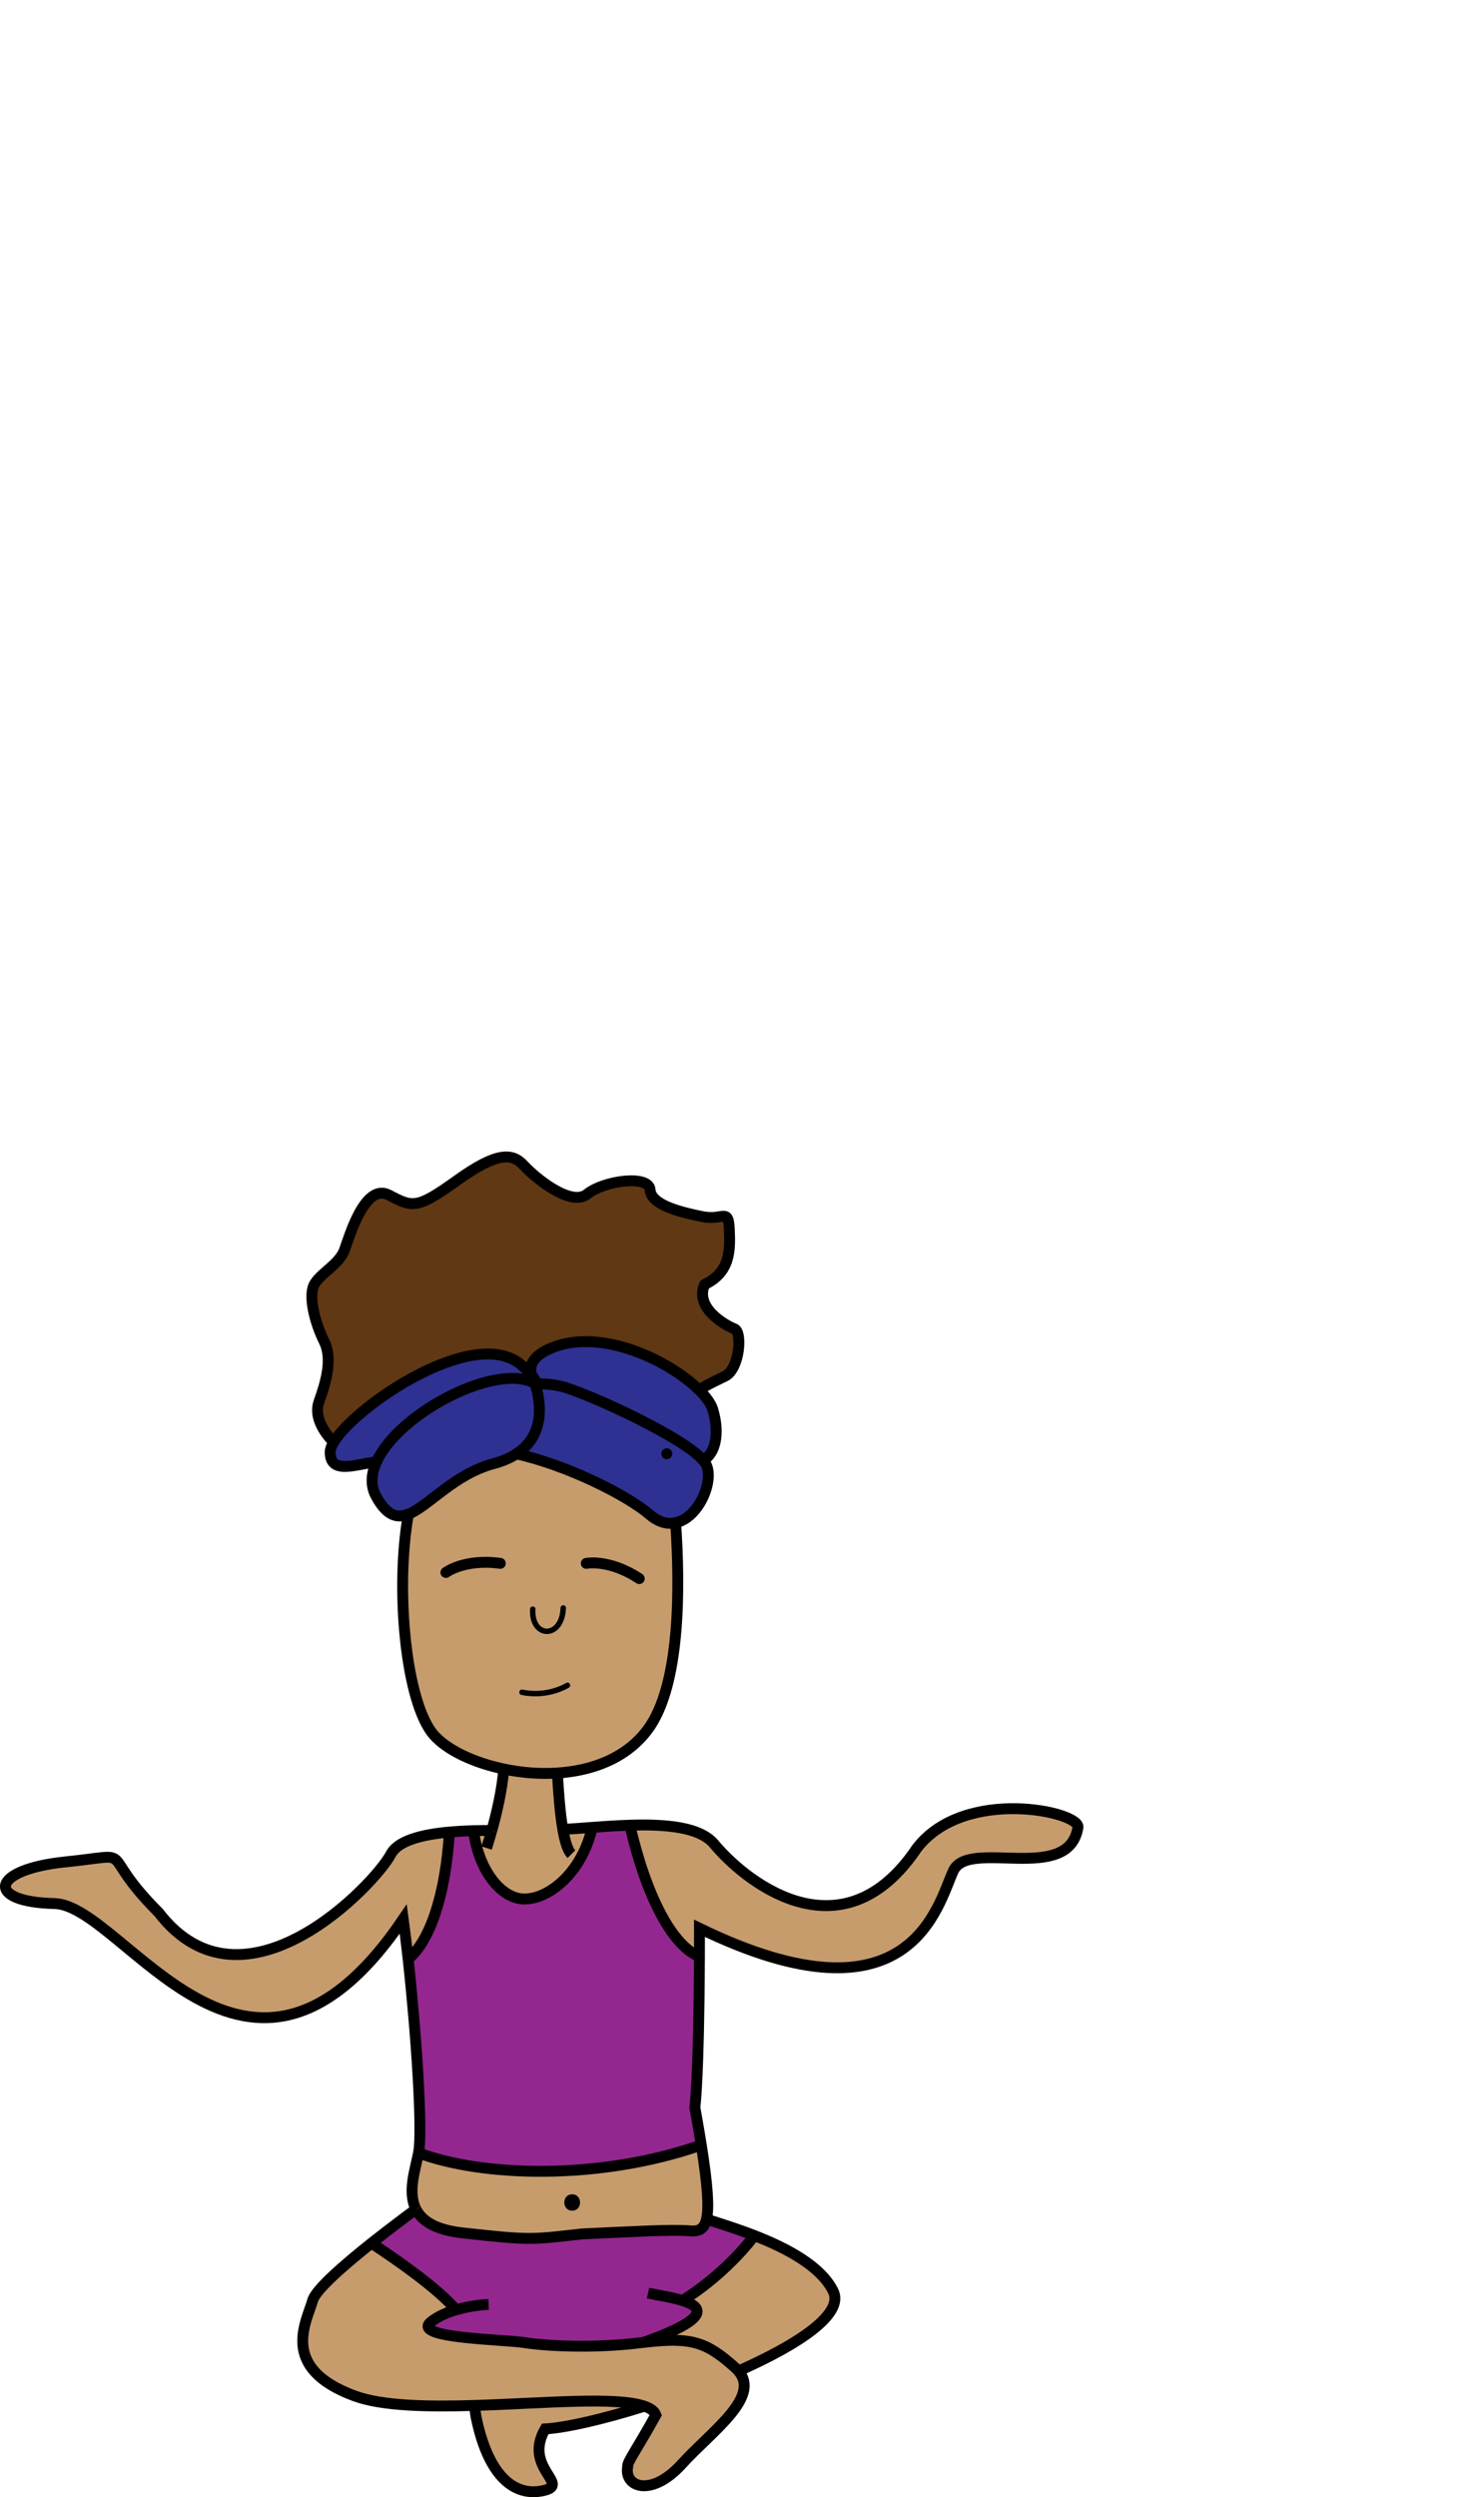 <?xml version="1.0" encoding="UTF-8"?><svg id="Layer_2" xmlns="http://www.w3.org/2000/svg" viewBox="0 0 272.67 458.55"><defs><style>.cls-1,.cls-2,.cls-3,.cls-4,.cls-5{stroke-width:0px;}.cls-6,.cls-7,.cls-8{fill:none;stroke:#000;}.cls-6,.cls-8{stroke-linecap:round;stroke-linejoin:round;}.cls-7{stroke-miterlimit:10;}.cls-7,.cls-8{stroke-width:2px;}.cls-2{fill:#93278f;}.cls-3{fill:#2e3192;}.cls-4{fill:#603813;}.cls-5{fill:#c69c6d;}</style></defs><path class="cls-5" d="m168.49,339.35c8.78-11.34,30.04-6.66,29.57-3.78-1.7,10.49-20.03,1.98-22.87,7.93-2.83,5.96-7.55,29.58-46.67,10.59,0,1.83,0,3.57-.01,5.21-5.09-2.09-9.81-11.25-12.78-24.14,6.58-.21,13.06.3,15.62,3.62,6.52,7.65,23.81,20.41,37.14.57Z"/><path class="cls-5" d="m153.08,420.7c2.11,4.22-6.4,9.82-17.4,14.69-.16-.2-.35-.4-.57-.59-5.36-4.8-8.06-5.7-16.84-4.67,12.41-4.41,10.89-6.5,7.12-7.68,5.27-3.22,10.38-8.13,13.2-11.92v-.02c5.95,2.31,12.19,5.58,14.49,10.19Z"/><path class="cls-2" d="m83.79,424.15c-3.33-3.88-10.4-8.86-15.54-12.24,3.19-2.52,6.31-4.86,8.18-6.23h.01c1.05,2.11,3.5,3.78,8.52,4.34,12.75,1.42,12.66,1.23,22.01.19,9.5-.42,16.16-.84,19.85-.56,1.51.12,2.55-.24,2.99-2.14,2.39.76,5.54,1.74,8.79,3v.02c-2.83,3.79-7.94,8.7-13.21,11.92,3.77,1.18,5.29,3.27-7.12,7.68-.2.02-.4.05-.6.07-9.26,1.13-17.88.52-21.47-.05s-20.79-.76-17.01-3.78c1.31-1.04,2.98-1.75,4.6-2.22Z"/><path class="cls-5" d="m87.22,441.71c-8.66.26-16.96.11-22.01-1.73-13.98-5.11-8.88-13.61-7.75-17.58.57-1.98,5.76-6.49,10.79-10.49,5.14,3.38,12.21,8.36,15.54,12.24-1.62.47-3.29,1.18-4.6,2.22-3.78,3.02,13.42,3.21,17.01,3.78s12.21,1.18,21.47.05c.2-.02.4-.05.6-.07,8.78-1.03,11.48-.13,16.84,4.67.22.19.41.39.57.59,4.16,4.84-4.93,11.06-10.38,17.06-5.66,6.24-10.72,4.24-9.96.46-.24-.61,1.96-3.6,5.17-9.46-.27-.7-1-1.22-2.1-1.6-5.18-1.81-18.57-.53-31.19-.14Z"/><path class="cls-4" d="m134.94,244.01c1.51.57.95,7.37-1.7,8.69-1.37.68-3.34,1.57-4.8,2.53-5.39-5.34-17.92-11.45-27.04-7.73-3.36,1.37-4.23,3.12-3.76,4.95-.47-.57-1.13-1.21-2-1.92-8.67-7.12-30.34,7.64-34.33,14.31-1.96-1.99-3.63-4.82-2.71-7.41,1.13-3.22,2.64-7.75.94-11.15-1.7-3.41-3.02-8.51-1.7-10.59s4.54-3.59,5.48-6.23c.94-2.65,3.78-12.29,8.13-10.02,4.34,2.27,5.1,2.65,12.47-2.64,7.37-5.3,10.2-5.11,12.28-2.84s8.69,7.75,11.72,5.29c3.02-2.45,11.34-3.59,11.53-.75.19,2.83,5.85,4.15,9.63,4.91s4.73-1.7,4.92,2.27.19,7.93-4.54,10.2c-1.89,4.35,3.97,7.56,5.48,8.13Z"/><path class="cls-3" d="m130.97,258.84c1.29,4.31.53,8.07-1.77,9.31-3.55-4.13-19.6-11.57-25.34-13.37-1.52-.47-3.37-.71-5.31-.67-.1-.5-.39-1.04-.91-1.66-.47-1.83.4-3.58,3.76-4.95,9.12-3.72,21.65,2.39,27.04,7.73,1.33,1.3,2.22,2.56,2.53,3.61Z"/><path class="cls-3" d="m129.65,268.76c1.7,2.9-1.15,9.93-5.51,10.86-1.47.32-3.1-.05-4.79-1.5-4.1-3.52-15.01-9.04-24.46-11.15,4.97-3.23,4.59-8.71,3.64-12.12.04-.16.05-.33.04-.5,0-.08-.01-.16-.02-.24,1.94-.04,3.79.2,5.31.67,5.74,1.8,21.79,9.24,25.34,13.37.19.21.34.42.45.61Z"/><path class="cls-5" d="m128.86,393.92c1.18,7.43,1.44,11.47.95,13.59-.44,1.9-1.48,2.26-2.99,2.14-3.69-.28-10.35.14-19.85.56-9.35,1.04-9.26,1.23-22.01-.19-5.02-.56-7.47-2.23-8.52-4.34h-.01c-1.62-3.2-.07-7.43.47-10.35,11.64,4.4,33.17,5.09,51.81-1.39l.15-.02Z"/><path class="cls-2" d="m128.86,393.92l-.15.02c-18.64,6.48-40.17,5.79-51.81,1.39.01-.05.02-.09.03-.14.72-4.07-.39-21.31-1.94-35.45,3.96-3.21,6.9-11.75,7.58-23.32,1.46-.13,2.96-.21,4.45-.25.82,6.71,4.47,11.73,8.33,12.44,3.54.65,8.4-2.13,11.37-7.5.9-1.62,1.63-3.48,2.09-5.55,2.2-.16,4.56-.33,6.92-.4,2.97,12.89,7.69,22.05,12.78,24.14-.1,22.97-.84,27.67-.84,27.67.47,2.59.86,4.9,1.19,6.95Z"/><path class="cls-5" d="m124.14,279.62c.84,12.09.86,29.84-5.07,37.9-3.9,5.3-10.18,7.64-16.65,8.06-3.34.22-6.72-.07-9.87-.74-5.57-1.17-10.38-3.49-12.79-6.19-5.21-5.83-7.19-26.83-4.72-40.61,3.77-1.49,8.39-7.34,15.68-9.28,1.69-.45,3.06-1.06,4.17-1.79,9.45,2.11,20.36,7.63,24.46,11.15,1.69,1.45,3.32,1.82,4.79,1.5Z"/><path class="cls-5" d="m87.22,441.71c12.62-.39,26.01-1.67,31.19.14-7.49,2.35-14.33,3.94-18.24,4.17-4.16,7.19,4.91,10.21-.38,11.34-5.29,1.14-9.82-2.64-12.09-12.47-.29-1.23-.44-2.28-.48-3.18Z"/><path class="cls-5" d="m108.81,335.56c-.46,2.07-1.19,3.93-2.09,5.55l-1.73-.63c-.69-.69-1.2-2.4-1.58-4.56,1.58-.07,3.43-.21,5.4-.36Z"/><path class="cls-5" d="m90.36,336.13h.01c.82-2.96,1.92-7.47,2.18-11.29,3.15.67,6.53.96,9.87.74.18,3.3.46,7.28.99,10.34.38,2.16.89,3.87,1.58,4.56l1.73.63c-2.97,5.37-7.83,8.15-11.37,7.5-3.86-.71-7.51-5.73-8.33-12.44,1.13-.03,2.26-.04,3.34-.04Z"/><path class="cls-3" d="m98.53,254.85c.95,3.41,1.33,8.89-3.64,12.12-1.11.73-2.48,1.34-4.17,1.79-7.29,1.94-11.91,7.79-15.68,9.28-2.15.84-4.03.26-5.96-3.32-1.04-1.93-.89-4.09.1-6.28,4.03-8.94,21.95-18.32,29.1-14.42l.03.09c.07.23.15.48.22.74Z"/><path class="cls-3" d="m98.41,254.11h-.1l-.03-.09c-7.15-3.9-25.07,5.48-29.1,14.42-3.71.39-8.58,2.47-8.51-1.85.01-.48.23-1.07.64-1.75,3.99-6.67,25.66-21.43,34.33-14.31.87.71,1.53,1.35,2,1.92.15.55.41,1.1.77,1.66Z"/><path class="cls-5" d="m82.57,336.42c-.68,11.57-3.62,20.11-7.58,23.32-.29-2.59-.59-5.07-.9-7.35-28.63,42.23-51.31-2.55-64.06-2.84-12.76-.28-11.91-6.23,1.98-7.65,13.89-1.42,5.34-2.51,17.11,9.26,15.68,20.41,39.87-5.29,42.7-10.68,1.33-2.52,5.77-3.61,10.75-4.06Z"/><path class="cls-7" d="m90.36,336.13c-.54,1.94-.96,3.22-.96,3.22"/><path class="cls-7" d="m92.55,324.84c-.26,3.82-1.36,8.33-2.18,11.29"/><path class="cls-7" d="m102.42,325.58c.18,3.3.46,7.28.99,10.34.38,2.16.89,3.87,1.58,4.56"/><path class="cls-7" d="m76.43,405.68c-1.62-3.2-.07-7.43.47-10.35.01-.05.02-.09.03-.14.72-4.07-.39-21.31-1.94-35.45-.29-2.59-.59-5.07-.9-7.35-28.63,42.23-51.31-2.55-64.06-2.84-12.76-.28-11.91-6.23,1.98-7.65,13.89-1.42,5.34-2.51,17.11,9.26,15.68,20.41,39.87-5.29,42.7-10.68,1.33-2.52,5.77-3.61,10.75-4.06,1.46-.13,2.96-.21,4.45-.25,1.13-.03,2.26-.04,3.34-.04h.01"/><path class="cls-7" d="m103.41,335.92c1.58-.07,3.43-.21,5.4-.36,2.2-.16,4.56-.33,6.92-.4,6.58-.21,13.06.3,15.62,3.62,6.52,7.65,23.81,20.41,37.14.57,8.78-11.34,30.04-6.66,29.57-3.78-1.7,10.49-20.03,1.98-22.87,7.93-2.83,5.96-7.55,29.58-46.67,10.59,0,1.83,0,3.57-.01,5.21-.1,22.97-.84,27.67-.84,27.67.47,2.59.86,4.9,1.19,6.95,1.18,7.43,1.44,11.47.95,13.59-.44,1.9-1.48,2.26-2.99,2.14-3.69-.28-10.35.14-19.85.56-9.35,1.04-9.26,1.23-22.01-.19-5.02-.56-7.47-2.23-8.52-4.34"/><path class="cls-7" d="m82.57,336.42c-.68,11.57-3.62,20.11-7.58,23.32"/><path class="cls-7" d="m115.73,335.16c2.97,12.89,7.69,22.05,12.78,24.14"/><path class="cls-7" d="m87.02,336.17c.82,6.71,4.47,11.73,8.33,12.44,3.54.65,8.4-2.13,11.37-7.5.9-1.62,1.63-3.48,2.09-5.55"/><path class="cls-7" d="m76.9,395.33c11.64,4.4,33.17,5.09,51.81-1.39"/><path class="cls-7" d="m76.44,405.68h-.01c-1.87,1.37-4.99,3.71-8.18,6.23-5.03,4-10.22,8.51-10.79,10.49-1.13,3.97-6.23,12.47,7.75,17.58,5.05,1.84,13.35,1.99,22.01,1.73,12.62-.39,26.01-1.67,31.19.14,1.1.38,1.83.9,2.1,1.6-3.21,5.86-5.41,8.85-5.17,9.46-.76,3.78,4.3,5.78,9.96-.46,5.45-6,14.54-12.22,10.38-17.06-.16-.2-.35-.4-.57-.59-5.36-4.8-8.06-5.7-16.84-4.67-.2.02-.4.05-.6.07-9.26,1.13-17.88.52-21.47-.05s-20.79-.76-17.01-3.78c1.31-1.04,2.98-1.75,4.6-2.22,3.08-.91,5.99-.99,5.99-.99"/><path class="cls-7" d="m83.79,424.15c-3.33-3.88-10.4-8.86-15.54-12.24-.02,0-.03-.02-.05-.03"/><path class="cls-7" d="m118.41,441.85c-7.49,2.35-14.33,3.94-18.24,4.17-4.16,7.19,4.91,10.21-.38,11.34-5.29,1.14-9.82-2.64-12.09-12.47-.29-1.23-.44-2.28-.48-3.18v-.04"/><path class="cls-7" d="m129.81,407.51c2.39.76,5.54,1.74,8.79,3,5.94,2.31,12.18,5.58,14.48,10.19,2.11,4.22-6.4,9.82-17.4,14.69"/><path class="cls-7" d="m119.07,421.08c1.48.34,4.24.72,6.32,1.37,3.77,1.18,5.29,3.27-7.12,7.68"/><path class="cls-7" d="m138.59,410.53c-2.82,3.79-7.93,8.7-13.2,11.92"/><path class="cls-8" d="m75.04,278.04c-2.47,13.78-.49,34.78,4.72,40.61,2.41,2.7,7.22,5.02,12.79,6.19,3.15.67,6.53.96,9.87.74,6.47-.42,12.75-2.76,16.65-8.06,5.93-8.06,5.91-25.81,5.07-37.9"/><path class="cls-8" d="m98.31,254.11l-.03-.09c-7.15-3.9-25.07,5.48-29.1,14.42-.99,2.19-1.14,4.35-.1,6.28,1.93,3.58,3.81,4.16,5.96,3.32,3.77-1.49,8.39-7.34,15.68-9.28,1.69-.45,3.06-1.06,4.17-1.79,4.97-3.23,4.59-8.71,3.64-12.12-.07-.26-.15-.51-.22-.74Z"/><path class="cls-8" d="m94.89,266.97c9.45,2.11,20.36,7.63,24.46,11.15,1.69,1.45,3.32,1.82,4.79,1.5,4.36-.93,7.21-7.96,5.51-10.86-.11-.19-.26-.4-.45-.61-3.55-4.13-19.6-11.57-25.34-13.37-1.52-.47-3.37-.71-5.31-.67-.05-.01-.09-.01-.14,0h-.1"/><path class="cls-8" d="m69.18,268.44c-3.71.39-8.58,2.47-8.51-1.85.01-.48.23-1.07.64-1.75,3.99-6.67,25.66-21.43,34.33-14.31.87.71,1.53,1.35,2,1.92.52.62.81,1.16.91,1.66.01.08.02.16.02.24.01.17,0,.34-.04.5"/><path class="cls-8" d="m129.2,268.15c2.3-1.24,3.06-5,1.77-9.31-.31-1.05-1.2-2.31-2.53-3.61-5.39-5.34-17.92-11.45-27.04-7.73-3.36,1.37-4.23,3.12-3.76,4.95.15.55.41,1.1.77,1.66.05.08.1.16.16.24"/><line class="cls-8" x1="122.51" y1="266.95" x2="122.52" y2="266.95"/><path class="cls-8" d="m61.31,264.84c-1.96-1.99-3.63-4.82-2.71-7.41,1.13-3.22,2.64-7.75.94-11.15-1.7-3.41-3.02-8.51-1.7-10.59s4.54-3.59,5.48-6.23c.94-2.65,3.78-12.29,8.13-10.02,4.34,2.27,5.1,2.65,12.47-2.64,7.37-5.3,10.2-5.11,12.28-2.84s8.69,7.75,11.72,5.29c3.02-2.45,11.34-3.59,11.53-.75.19,2.83,5.85,4.15,9.63,4.91s4.73-1.7,4.92,2.27.19,7.93-4.54,10.2c-1.89,4.35,3.97,7.56,5.48,8.13s.95,7.37-1.7,8.69c-1.37.68-3.34,1.57-4.8,2.53"/><path class="cls-8" d="m117.46,289.88c-5.55-3.66-9.74-2.8-9.74-2.8"/><path class="cls-8" d="m91.93,287.08c-6.59-.91-10,1.67-10,1.67"/><path class="cls-6" d="m97.89,295.49c-.31,5.39,5.4,5.53,5.6-.22"/><path class="cls-6" d="m95.91,310.75c4.82.99,8.36-1.28,8.36-1.28"/><path class="cls-1" d="m105.13,405.94c1.93,0,1.93-3,0-3s-1.93,3,0,3h0Z"/></svg>